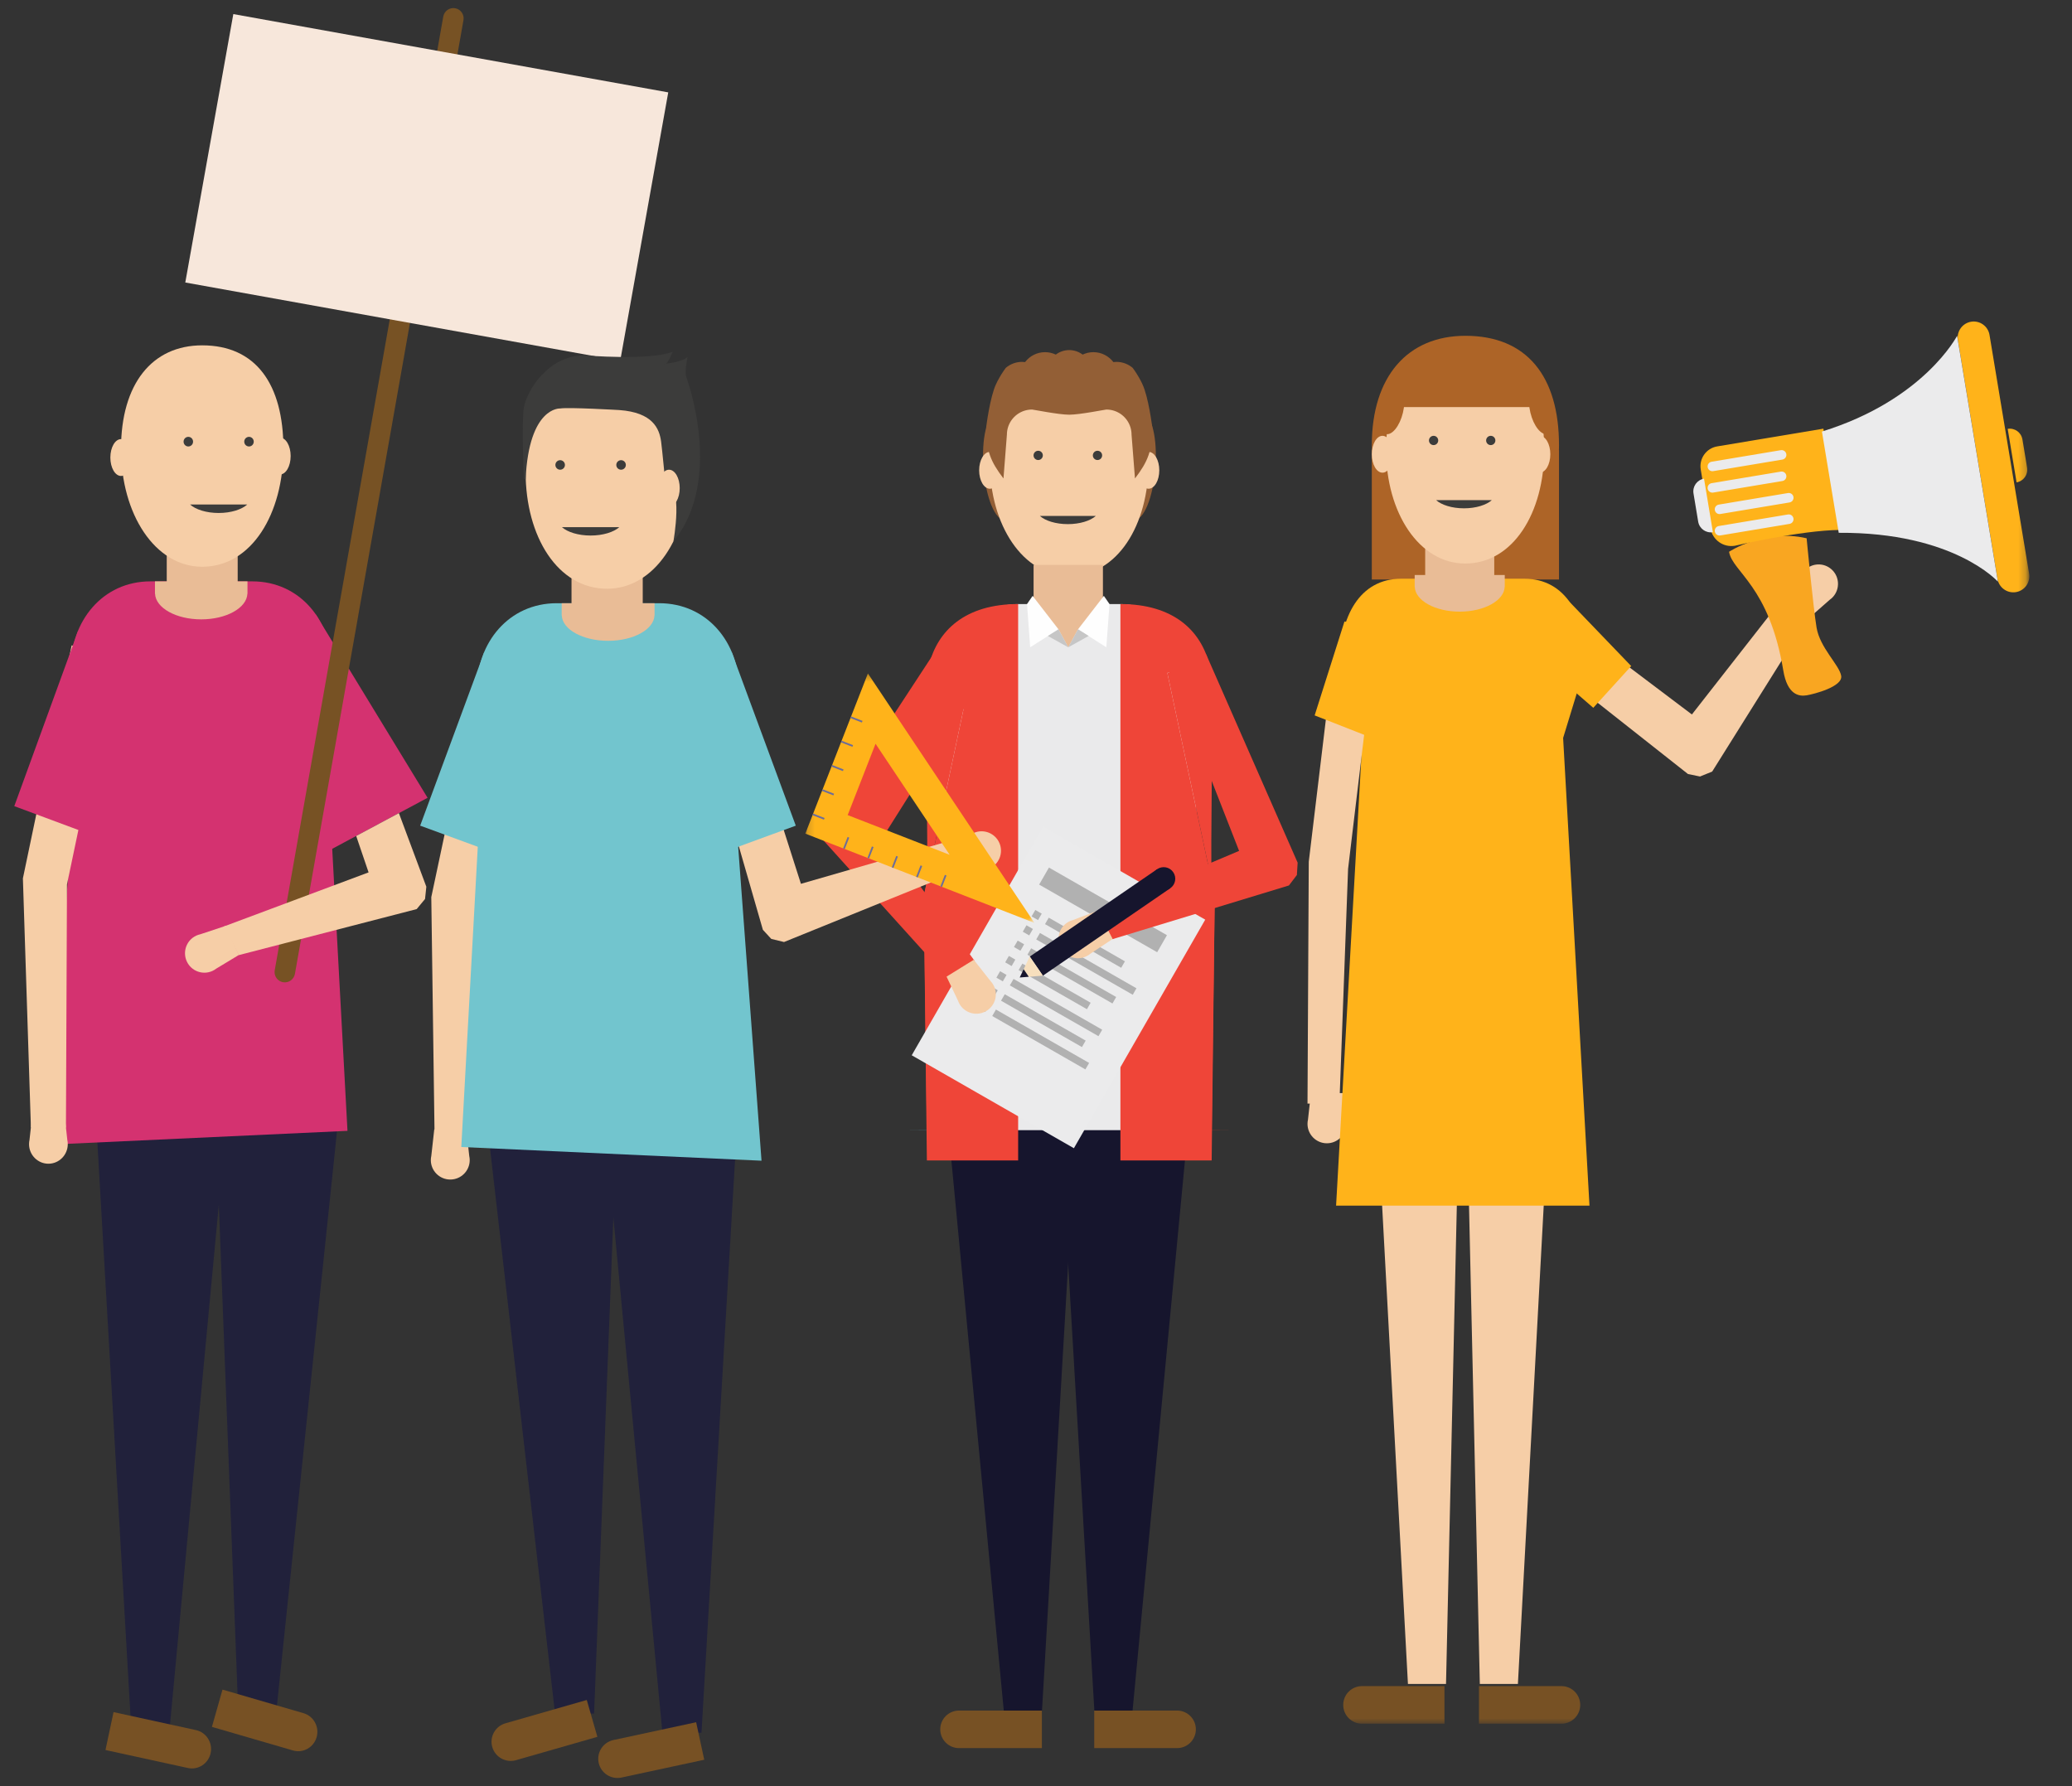 <?xml version="1.0" encoding="UTF-8" standalone="no"?>
<svg width="290px" height="250px" viewBox="0 0 290 250" version="1.1" xmlns="http://www.w3.org/2000/svg" xmlns:xlink="http://www.w3.org/1999/xlink">
    <rect x="0" y="0" width="290" height="250" fill="#333333" stroke="none"/>
    <!-- Generator: Sketch 3.8.3 (29802) - http://www.bohemiancoding.com/sketch -->
    <title>Artboard 7</title>
    <desc>Created with Sketch.</desc>
    <defs>
        <polygon id="path-1" points="0 249.389 165.766 249.389 165.766 0 0 0"></polygon>
        <polygon id="path-3" points="32.24 35.235 32.24 0.32 0.173 0.32 0.173 35.235 32.24 35.235"></polygon>
    </defs>
    <g id="Page-1" stroke="none" stroke-width="1" fill="none" fill-rule="evenodd">
        <g id="Artboard-7">
            <g id="Group-7" transform="translate(2, 1)">
                <polygon id="Fill-1" fill="#21213B" points="16.34 240.469 21.786 240.469 30.863 143.783 10.755 143.783"></polygon>
                <polygon id="Fill-2" fill="#21213B" points="36.757 237.756 31.312 237.756 27.612 141.07 45.719 152.07"></polygon>
                <path d="M40.48,238.788 L29.14,235.489 L27.661,240.705 L39.002,244.004 C40.424,244.417 41.907,243.585 42.316,242.145 C42.724,240.704 41.902,239.202 40.48,238.788 L40.48,238.788 Z" id="Fill-3" fill="#775124"></path>
                <path d="M25.426,241.155 C26.872,241.471 27.792,242.914 27.48,244.379 C27.168,245.844 25.743,246.776 24.297,246.46 L12.763,243.942 L13.892,238.637 L25.426,241.155 Z" id="Fill-5" fill="#775124"></path>
                <path d="M44.336,114.819 L44.496,92.695 C44.496,85.917 40.005,80.372 33.314,80.372 L26.184,80.372 L19.053,80.372 C12.362,80.372 7.871,85.917 7.871,92.695 L8.031,114.819 L4.777,159.22 L46.634,157.282 L44.336,114.819 Z" id="Fill-7" fill="#D43270"></path>
                <polygon id="Fill-9" fill="#D43270" points="57.845 110.666 42.728 118.75 39.115 92.023 42.177 84.968"></polygon>
                <path d="M37.018,136.221 C36.592,135.908 36.355,135.369 36.451,134.811 L60.04,1.324 C60.176,0.541 60.92,0.016 61.701,0.153 C62.481,0.29 63.004,1.035 62.868,1.819 L39.279,135.306 C39.143,136.089 38.4,136.613 37.619,136.477 C37.394,136.437 37.191,136.348 37.018,136.221" id="Fill-11" fill="#775224"></path>
                <polygon id="Fill-13" fill="#F7E7DB" points="23.933 38.54 30.656 0.97 91.529 11.93 84.806 49.499"></polygon>
                <polygon id="Fill-15" fill="#F6CEA7" points="31.412 132.685 29.399 128.65 49.587 121.105 47.853 116.009 53.831 112.812 57.67 123.109 57.49 124.829 56.318 126.244"></polygon>
                <path d="M28.243,134.59 L31.434,132.662 L29.569,128.593 L26.033,129.768 C25.843,129.809 25.655,129.87 25.472,129.955 C24.112,130.582 23.517,132.196 24.142,133.561 C24.767,134.925 26.377,135.523 27.737,134.896 C27.921,134.811 28.089,134.707 28.243,134.59" id="Fill-17" fill="#F6CEA7"></path>
                <path d="M2.13,158.542 L2.543,154.792 L7.008,154.792 L7.421,158.542 C7.462,158.733 7.486,158.932 7.486,159.136 C7.486,160.653 6.272,161.882 4.775,161.882 C3.278,161.882 2.064,160.653 2.064,159.136 C2.064,158.932 2.088,158.733 2.13,158.542" id="Fill-19" fill="#F6CEA7"></path>
                <polygon id="Fill-21" fill="#F6CEA7" points="2.324 156.78 7.23 156.811 7.375 122.789 14.168 90.371 8.028 89.337 1.205 121.941"></polygon>
                <polygon id="Fill-23" fill="#D43270" points="0 111.833 16.062 117.806 16.062 90.834 8.928 87.314"></polygon>
                <path d="M32.638,80.372 L31.267,80.372 L31.267,74.685 L21.337,74.685 L21.337,80.372 L19.689,80.372 L19.689,82.102 L19.702,82.102 C19.785,84.092 22.643,85.69 26.164,85.69 C29.684,85.69 32.542,84.092 32.625,82.102 L32.638,82.102 L32.638,80.372 Z" id="Fill-25" fill="#E9BC96"></path>
                <path d="M37.667,61.835 C37.667,70.943 33.199,78.326 26.302,78.326 C19.687,78.326 14.938,70.943 14.938,61.835 C14.938,52.728 19.285,47.336 26.302,47.336 C33.779,47.336 37.667,52.728 37.667,61.835" id="Fill-27" fill="#F6CEA7"></path>
                <path d="M25.023,60.817 C25.023,61.189 24.725,61.491 24.358,61.491 C23.991,61.491 23.693,61.189 23.693,60.817 C23.693,60.445 23.991,60.143 24.358,60.143 C24.725,60.143 25.023,60.445 25.023,60.817" id="Fill-29" fill="#3C3C3B"></path>
                <path d="M33.515,60.817 C33.515,61.189 33.217,61.491 32.85,61.491 C32.482,61.491 32.184,61.189 32.184,60.817 C32.184,60.445 32.482,60.143 32.85,60.143 C33.217,60.143 33.515,60.445 33.515,60.817" id="Fill-31" fill="#3C3C3B"></path>
                <path d="M32.608,69.611 C31.824,70.321 30.325,70.801 28.604,70.801 C26.884,70.801 25.384,70.321 24.6,69.611" id="Fill-33" fill="#3C3C3B"></path>
                <path d="M16.431,63.039 C16.431,64.464 15.762,65.618 14.938,65.618 C14.113,65.618 13.445,64.464 13.445,63.039 C13.445,61.614 14.113,60.46 14.938,60.46 C15.762,60.46 16.431,61.614 16.431,63.039" id="Fill-35" fill="#F6CEA7"></path>
                <path d="M38.681,62.831 C38.681,64.256 38.013,65.41 37.188,65.41 C36.363,65.41 35.695,64.256 35.695,62.831 C35.695,61.406 36.363,60.252 37.188,60.252 C38.013,60.252 38.681,61.406 38.681,62.831" id="Fill-37" fill="#F6CEA7"></path>
            </g>
            <g id="Group-10" transform="translate(115, 49)">
                <path d="M27.55,16.122 C27.868,20.249 27.022,23.68 25.661,23.784 C24.3,23.889 22.973,20.652 22.654,16.525 C22.336,12.398 23.147,8.944 24.509,8.839 C25.87,8.735 27.231,11.995 27.55,16.122" id="Fill-31" fill="#935F36"></path>
                <path d="M41.81,16.122 C41.492,20.249 42.338,23.68 43.699,23.784 C45.06,23.889 46.387,20.652 46.706,16.525 C47.024,12.398 46.213,8.944 44.851,8.839 C43.49,8.735 42.129,11.995 41.81,16.122" id="Fill-33" fill="#935F36"></path>
                <path d="M45.758,15.721 C45.758,24.497 41.391,31.611 34.65,31.611 C28.184,31.611 23.542,24.497 23.542,15.721 C23.542,6.946 27.791,1.75 34.65,1.75 C41.958,1.75 45.758,6.946 45.758,15.721" id="Fill-35" fill="#F6CEA7"></path>
                <path d="M47.257,16.828 C47.257,18.252 46.586,19.406 45.758,19.406 C44.93,19.406 44.259,18.252 44.259,16.828 C44.259,15.404 44.93,14.25 45.758,14.25 C46.586,14.25 47.257,15.404 47.257,16.828" id="Fill-37" fill="#F6CEA7"></path>
                <path d="M25.041,16.828 C25.041,18.252 24.37,19.406 23.542,19.406 C22.714,19.406 22.043,18.252 22.043,16.828 C22.043,15.404 22.714,14.25 23.542,14.25 C24.37,14.25 25.041,15.404 25.041,16.828" id="Fill-39" fill="#F6CEA7"></path>
                <path d="M30.957,14.74 C30.957,15.099 30.666,15.389 30.307,15.389 C29.947,15.389 29.656,15.099 29.656,14.74 C29.656,14.381 29.947,14.091 30.307,14.091 C30.666,14.091 30.957,14.381 30.957,14.74" id="Fill-41" fill="#3C3C3B"></path>
                <path d="M39.257,14.74 C39.257,15.099 38.966,15.389 38.607,15.389 C38.248,15.389 37.956,15.099 37.956,14.74 C37.956,14.381 38.248,14.091 38.607,14.091 C38.966,14.091 39.257,14.381 39.257,14.74" id="Fill-43" fill="#3C3C3B"></path>
                <path d="M38.371,23.213 C37.604,23.897 36.138,24.36 34.457,24.36 C32.775,24.36 31.309,23.897 30.543,23.213" id="Fill-45" fill="#3C3C3B"></path>
                <path d="M46.275,10.843 C46.275,10.768 45.743,6.546 44.892,4.769 C44.835,4.651 44.782,4.531 44.723,4.415 C44.709,4.406 44.665,4.32 44.656,4.286 C44.327,3.66 43.953,3.061 43.536,2.495 C42.921,1.969 42.125,1.65 41.252,1.65 C41.108,1.65 40.968,1.662 40.828,1.678 C40.185,0.837 39.172,0.291 38.03,0.291 C37.492,0.291 36.984,0.416 36.528,0.631 C36.005,0.237 35.356,0 34.65,0 C33.944,0 33.295,0.237 32.772,0.631 C32.316,0.416 31.808,0.291 31.269,0.291 C30.127,0.291 29.116,0.837 28.472,1.678 C28.333,1.662 28.192,1.65 28.048,1.65 C27.175,1.65 26.379,1.969 25.764,2.495 C25.348,3.061 24.973,3.66 24.644,4.286 C24.635,4.32 24.591,4.406 24.578,4.415 C24.518,4.531 24.465,4.651 24.408,4.769 C23.558,6.546 23.025,10.768 23.025,10.843 C23.025,14.064 23.628,15.592 25.447,17.967 L25.927,11.84 C25.927,11.481 25.982,11.134 26.081,10.807 C26.523,9.369 27.863,8.322 29.448,8.322 C29.605,8.322 33.177,9.044 34.65,9.044 C36.123,9.044 39.694,8.322 39.851,8.322 C41.437,8.322 42.777,9.369 43.218,10.807 C43.319,11.134 43.373,11.481 43.373,11.84 L43.853,17.967 C45.672,15.592 46.275,14.064 46.275,10.843" id="Fill-47" fill="#935F36"></path>
                <polygon id="Fill-49" fill="#16152D" points="30.839 190.421 25.489 190.421 16.57 96.771 36.327 96.771"></polygon>
                <polygon id="Fill-51" fill="#16152D" points="38.166 190.421 43.516 190.421 52.435 96.771 32.678 96.771"></polygon>
                <path d="M49.743,190.421 L38.15,190.421 L38.15,195.677 L49.743,195.677 C51.196,195.677 52.375,194.501 52.375,193.049 C52.375,191.597 51.196,190.421 49.743,190.421" id="Fill-53" fill="#775124"></path>
                <path d="M19.23,190.421 C17.777,190.421 16.598,191.597 16.598,193.049 C16.598,194.501 17.777,195.677 19.23,195.677 L30.823,195.677 L30.823,190.421 L19.23,190.421 Z" id="Fill-55" fill="#775124"></path>
                <path d="M52.392,68.739 L52.549,47.421 C52.549,40.89 48.159,35.547 41.62,35.547 L34.65,35.547 L27.68,35.547 C21.141,35.547 16.751,40.89 16.751,47.421 L16.908,68.739 L15.167,109.186 L34.65,109.186 L54.133,109.186 L52.392,68.739 Z" id="Fill-57" fill="#EAEAEB"></path>
                <path d="M39.367,35.547 L39.367,30.068 L29.661,30.068 L29.661,35.547 C29.661,35.547 30.287,38.577 33.146,39.083 L34.514,41.6 L35.882,39.083 C38.901,38.679 39.367,35.547 39.367,35.547" id="Fill-59" fill="#E9BC96"></path>
                <polygon id="Fill-61" fill="#FEFEFE" points="39.5 34.405 40.286 35.546 39.844 41.6 35.882 39.082"></polygon>
                <polygon id="Fill-63" fill="#C6C6C6" points="34.514 41.6 35.883 39.082 37.37 40.012"></polygon>
                <polygon id="Fill-65" fill="#FEFEFE" points="29.529 34.405 28.743 35.546 29.184 41.6 33.146 39.082"></polygon>
                <polygon id="Fill-67" fill="#C6C6C6" points="34.514 41.6 33.146 39.082 31.658 40.012"></polygon>
                <polygon id="Fill-69" fill="#72C5CE" points="14.727 109.204 14.727 109.187 11.965 109.187"></polygon>
                <path d="M14.998,44.196 L20.936,45.182 L14.296,76.419 L14.727,113.423 L27.501,113.423 L27.501,35.547 C20.129,35.547 16.188,39.22 14.998,44.196" id="Fill-71" fill="#EF4538"></path>
                <polygon id="Fill-73" fill="#72C5CE" points="11.596 109.187 11.964 109.187 11.596 109.184"></polygon>
                <path d="M20.935,45.182 L14.998,44.196 C14.752,45.223 14.621,46.304 14.621,47.421 L14.777,68.739 L14.727,109.186 L14.296,76.419 L20.935,45.182 Z" id="Fill-75" fill="#EF4538"></path>
                <polygon id="Fill-77" fill="#EF4538" points="54.587 109.204 54.587 109.187 57.35 109.187"></polygon>
                <path d="M54.317,44.196 L48.379,45.182 L55.019,76.419 L54.587,113.423 L41.814,113.423 L41.814,35.547 C49.186,35.547 53.127,39.22 54.317,44.196" id="Fill-79" fill="#EF4538"></path>
                <polygon id="Fill-81" fill="#EF4538" points="57.718 109.187 57.35 109.187 57.718 109.184"></polygon>
                <path d="M48.379,45.182 L54.317,44.196 C54.563,45.223 54.694,46.304 54.694,47.421 L54.538,68.739 L54.588,109.186 L55.019,76.419 L48.379,45.182 Z" id="Fill-83" fill="#EF4538"></path>
                <polygon id="Fill-89" fill="#EBEBEC" points="35.303 111.712 12.607 98.704 30.989 66.713 53.686 79.72"></polygon>
                <polygon id="Fill-91" fill="#B1B1B1" points="46.958 84.281 30.441 74.814 31.812 72.429 48.329 81.895"></polygon>
                <polygon id="Fill-93" fill="#B1B1B1" points="41.926 86.458 31.264 80.347 31.784 79.442 42.446 85.553"></polygon>
                <polygon id="Fill-95" fill="#B1B1B1" points="43.541 90.233 30.033 82.491 30.553 81.586 44.061 89.328"></polygon>
                <polygon id="Fill-97" fill="#B1B1B1" points="40.701 91.454 28.801 84.634 29.321 83.729 41.221 90.549"></polygon>
                <polygon id="Fill-99" fill="#B1B1B1" points="37.129 92.256 27.569 86.778 28.09 85.873 37.649 91.351"></polygon>
                <polygon id="Fill-101" fill="#B1B1B1" points="38.744 96.031 26.338 88.921 26.858 88.016 39.264 95.126"></polygon>
                <polygon id="Fill-103" fill="#B1B1B1" points="36.432 97.555 25.106 91.064 25.626 90.159 36.952 96.65"></polygon>
                <polygon id="Fill-105" fill="#B1B1B1" points="36.914 100.681 23.874 93.208 24.395 92.303 37.434 99.776"></polygon>
                <polygon id="Fill-107" fill="#B1B1B1" points="29.383 79.265 30.286 79.782 30.804 78.881 29.901 78.364"></polygon>
                <polygon id="Fill-109" fill="#B1B1B1" points="28.151 81.41 29.053 81.927 29.571 81.026 28.668 80.509"></polygon>
                <polygon id="Fill-111" fill="#B1B1B1" points="26.919 83.553 27.821 84.07 28.34 83.169 27.437 82.652"></polygon>
                <polygon id="Fill-113" fill="#B1B1B1" points="25.687 85.697 26.59 86.214 27.108 85.312 26.205 84.795"></polygon>
                <polygon id="Fill-115" fill="#B1B1B1" points="24.456 87.84 25.358 88.357 25.876 87.456 24.974 86.939"></polygon>
                <polygon id="Fill-117" fill="#B1B1B1" points="23.224 89.983 24.127 90.5 24.645 89.599 23.742 89.082"></polygon>
                <polygon id="Fill-119" fill="#B1B1B1" points="21.993 92.127 22.895 92.644 23.413 91.742 22.51 91.225"></polygon>
                <polygon id="Fill-121" fill="#EF4538" points="17.487 87.726 21.401 85.478 8.672 68.015 25.98 40.556 18.041 38.886 0.799 65.211 4.80244253e-05 66.745 0.199 68.573"></polygon>
                <path d="M19.086,91.068 L17.481,87.695 L21.29,85.337 L23.6,88.273 C23.736,88.413 23.86,88.567 23.967,88.739 C24.759,90.014 24.365,91.69 23.088,92.481 C21.81,93.272 20.133,92.879 19.341,91.603 C19.234,91.431 19.151,91.251 19.086,91.068" id="Fill-123" fill="#F6CEA7"></path>
                <polygon id="Fill-150" fill="#EF4538" points="40.7 82.452 38.506 78.511 58.425 70.096 47.353 41.794 53.82 42.596 66.62 71.745 66.513 73.471 65.399 74.935"></polygon>
                <path d="M37.605,84.493 L40.722,82.429 L38.674,78.447 L35.179,79.774 C34.99,79.824 34.805,79.892 34.625,79.985 C33.288,80.67 32.761,82.309 33.447,83.644 C34.134,84.979 35.774,85.506 37.111,84.82 C37.291,84.727 37.455,84.617 37.605,84.493" id="Fill-152" fill="#F6CEA7"></path>
                <polygon id="Fill-154" fill="#16152D" points="46.951 72.658 48.789 75.328 30.965 87.56 29.128 84.89"></polygon>
                <polygon id="Fill-156" fill="#F7DFBD" points="28.992 87.715 30.965 87.56 29.122 84.882 28.27 86.666"></polygon>
                <polygon id="Fill-158" fill="#16152D" points="27.721 87.815 28.992 87.715 28.27 86.666"></polygon>
                <path d="M46.951,72.658 C47.689,72.151 48.699,72.338 49.206,73.075 C49.714,73.813 49.527,74.821 48.789,75.328 C48.05,75.834 47.041,75.647 46.533,74.91 C46.026,74.173 46.213,73.164 46.951,72.658" id="Fill-160" fill="#16152D"></path>
            </g>
            <g id="Group-8" transform="translate(118, -8)">
                <path d="M100.201,70.325 C100.201,79.951 95.051,87.754 87.101,87.754 C79.475,87.754 74,79.951 74,70.325 C74,60.699 79.011,55 87.101,55 C95.72,55 100.201,60.699 100.201,70.325" id="Fill-39" fill="#AD6427"></path>
                <mask id="mask-2" fill="white">
                    <use xlink:href="#path-1"></use>
                </mask>
                <g id="Clip-42"></g>
                <path d="M70.356,164.713 L69.944,161 L65.478,161 L65.066,164.713 C65.024,164.903 65,165.099 65,165.302 C65,166.803 66.214,168.021 67.711,168.021 C69.208,168.021 70.422,166.803 70.422,165.302 C70.422,165.099 70.398,164.903 70.356,164.713" id="Fill-51" fill="#F6CEA7" mask="url(#mask-2)"></path>
                <polygon id="Fill-41" fill="#AD6427" mask="url(#mask-2)" points="74 89.112 100.201 89.112 100.201 71 74 71"></polygon>
                <polygon id="Fill-43" fill="#F6CEA7" mask="url(#mask-2)" points="84.387 243.695 79.057 243.695 74 150 86.505 150"></polygon>
                <path d="M72.622,244 C71.174,244 70,245.177 70,246.63 C70,248.082 71.174,249.259 72.622,249.259 L84.17,249.259 L84.17,244 L72.622,244 Z" id="Fill-44" fill="#775124" mask="url(#mask-2)"></path>
                <polygon id="Fill-45" fill="#F6CEA7" mask="url(#mask-2)" points="89.118 243.695 94.448 243.695 99.505 150 87 150"></polygon>
                <path d="M100.548,244 C101.996,244 103.17,245.177 103.17,246.63 C103.17,248.082 101.996,249.259 100.548,249.259 L89,249.259 L89,244 L100.548,244 Z" id="Fill-46" fill="#775124" mask="url(#mask-2)"></path>
                <path d="M100.777,111.286 L103.961,100.88 C103.961,94.346 101.192,89 95.35,89 L86.733,89 L78.115,89 C72.274,89 69.505,94.346 69.505,100.88 L72.689,111.286 L69,176.75 L104.466,176.75 L100.777,111.286 Z" id="Fill-47" fill="#FFB31A" mask="url(#mask-2)"></path>
                <polygon id="Fill-48" fill="#F6CEA7" mask="url(#mask-2)" points="65 162.469 69.465 162.469 70.68 129.606 73.495 106.114 68.015 105 65.177 128.613"></polygon>
                <polygon id="Fill-49" fill="#FFB31A" mask="url(#mask-2)" points="66 108.133 73.339 111.012 79.496 96.351 70.169 95"></polygon>
                <path d="M92.608,88.482 L91.138,88.482 L91.138,83 L81.47,83 L81.47,88.482 L80,88.482 L80,90.15 L80.012,90.15 C80.093,92.068 82.876,93.609 86.304,93.609 C89.732,93.609 92.514,92.068 92.595,90.15 L92.608,90.15 L92.608,88.482 Z" id="Fill-50" fill="#E9BC96" mask="url(#mask-2)"></path>
                <path d="M98.13,70.978 C98.13,79.758 93.78,86.875 87.065,86.875 C80.625,86.875 76,79.758 76,70.978 C76,62.198 80.233,57 87.065,57 C94.345,57 98.13,62.198 98.13,70.978" id="Fill-52" fill="#F6CEA7" mask="url(#mask-2)"></path>
                <path d="M98.986,71.579 C98.986,73.004 98.318,74.158 97.493,74.158 C96.668,74.158 96,73.004 96,71.579 C96,70.155 96.668,69 97.493,69 C98.318,69 98.986,70.155 98.986,71.579" id="Fill-53" fill="#F6CEA7" mask="url(#mask-2)"></path>
                <path d="M76.986,71.579 C76.986,73.004 76.318,74.158 75.493,74.158 C74.668,74.158 74,73.004 74,71.579 C74,70.155 74.668,69 75.493,69 C76.318,69 76.986,70.155 76.986,71.579" id="Fill-54" fill="#F6CEA7" mask="url(#mask-2)"></path>
                <path d="M83.295,69.65 C83.295,70.009 83.006,70.299 82.648,70.299 C82.29,70.299 82,70.009 82,69.65 C82,69.291 82.29,69 82.648,69 C83.006,69 83.295,69.291 83.295,69.65" id="Fill-55" fill="#3C3C3B" mask="url(#mask-2)"></path>
                <path d="M91.295,69.65 C91.295,70.009 91.006,70.299 90.648,70.299 C90.29,70.299 90,70.009 90,69.65 C90,69.291 90.29,69 90.648,69 C91.006,69 91.295,69.291 91.295,69.65" id="Fill-56" fill="#3C3C3B" mask="url(#mask-2)"></path>
                <path d="M90.798,78 C90.034,78.684 88.574,79.147 86.899,79.147 C85.224,79.147 83.764,78.684 83,78" id="Fill-57" fill="#3C3C3B" mask="url(#mask-2)"></path>
                <polygon id="Fill-58" fill="#AD6427" mask="url(#mask-2)" points="98.51 64.977 76 64.977 77.221 61.458 81.587 57.2 87.255 56 93.427 57.56 96.716 61.458"></polygon>
                <path d="M99.355,65.003 C99.804,66.862 99.462,68.54 98.59,68.752 C97.717,68.965 96.647,67.63 96.198,65.771 C95.748,63.913 96.091,62.234 96.963,62.022 C97.835,61.81 98.906,63.145 99.355,65.003" id="Fill-59" fill="#AD6427" mask="url(#mask-2)"></path>
                <path d="M75.198,65.003 C74.748,66.862 75.091,68.54 75.963,68.752 C76.835,68.965 77.906,67.63 78.355,65.771 C78.804,63.913 78.462,62.234 77.59,62.022 C76.718,61.81 75.647,63.145 75.198,65.003" id="Fill-60" fill="#AD6427" mask="url(#mask-2)"></path>
                <polygon id="Fill-61" fill="#F6CEA7" mask="url(#mask-2)" points="135.319 94.149 132.098 91 118.8 108.001 99.68 93.569 95 97.993 118.248 116.335 119.937 116.685 121.637 115.995"></polygon>
                <path d="M138.098,91.942 L135.298,94.406 L132,91.388 L134.19,88.366 C134.287,88.197 134.401,88.036 134.537,87.887 C135.546,86.777 137.261,86.698 138.366,87.711 C139.472,88.723 139.551,90.442 138.542,91.552 C138.407,91.701 138.257,91.83 138.098,91.942" id="Fill-62" fill="#F6CEA7" mask="url(#mask-2)"></path>
                <path d="M131.591,101.843 C132.159,105.27 133.794,105.5 134.858,105.323 C135.923,105.145 139.946,104.107 139.695,102.594 C139.444,101.081 136.72,98.679 136.249,95.841 C135.778,93.003 134.858,83.342 134.858,83.342 C128.929,81.956 124,85.231 124,85.231 C124.472,88.076 129.619,89.961 131.591,101.843 Z" id="Fill-63" fill="#F9A621" mask="url(#mask-2)"></path>
                <path d="M164.155,90.876 L164.155,90.876 C162.933,91.08 161.777,90.252 161.574,89.027 L156.031,55.62 C155.827,54.394 156.653,53.235 157.875,53.031 C159.097,52.827 160.253,53.655 160.456,54.881 L165.999,88.288 C166.202,89.513 165.377,90.672 164.155,90.876" id="Fill-64" fill="#FFB31A" mask="url(#mask-2)"></path>
                <path d="M139.553,82.173 C133.976,82.224 124.812,84.388 124.812,84.388 C123.198,84.657 121.672,83.564 121.404,81.945 L120.039,73.716 C119.784,72.184 120.816,70.736 122.344,70.48 L137.201,68 L139.553,82.173 Z" id="Fill-65" fill="#FFB31A" mask="url(#mask-2)"></path>
                <path d="M161.631,89.419 L161.631,89.419 L155.919,55 C155.919,55 151.29,63.99 137,68.403 L139.352,82.575 C155.459,82.469 161.631,89.419 161.631,89.419" id="Fill-66" fill="#EBEBEC" mask="url(#mask-2)"></path>
                <path d="M121.741,82.489 L121.741,82.489 C120.765,82.652 119.841,81.99 119.679,81.011 L119.025,77.069 C118.862,76.089 119.522,75.163 120.498,75 L121.741,82.489 Z" id="Fill-67" fill="#EBEBEC" mask="url(#mask-2)"></path>
                <path d="M163,68.025 L163,68.025 C163.976,67.862 164.9,68.524 165.062,69.503 L165.716,73.445 C165.879,74.424 165.219,75.351 164.243,75.514 L163,68.025 Z" id="Fill-68" fill="#FFB31A" mask="url(#mask-2)"></path>
                <path d="M131.469,72.325 L121.774,73.944 C121.412,74.004 121.069,73.758 121.009,73.395 C120.949,73.032 121.194,72.688 121.556,72.628 L131.251,71.009 C131.613,70.948 131.956,71.194 132.016,71.558 C132.076,71.921 131.831,72.265 131.469,72.325" id="Fill-69" fill="#EBEBEC" mask="url(#mask-2)"></path>
                <path d="M131.469,75.325 L121.774,76.944 C121.412,77.004 121.069,76.758 121.009,76.395 C120.949,76.032 121.194,75.688 121.556,75.628 L131.251,74.009 C131.613,73.948 131.956,74.194 132.016,74.558 C132.076,74.921 131.831,75.265 131.469,75.325" id="Fill-70" fill="#EBEBEC" mask="url(#mask-2)"></path>
                <path d="M132.469,78.325 L122.774,79.944 C122.412,80.004 122.069,79.758 122.009,79.395 C121.949,79.032 122.194,78.688 122.556,78.628 L132.251,77.009 C132.613,76.948 132.956,77.194 133.016,77.558 C133.076,77.921 132.831,78.265 132.469,78.325" id="Fill-71" fill="#EBEBEC" mask="url(#mask-2)"></path>
                <path d="M132.469,81.325 L122.774,82.944 C122.412,83.004 122.069,82.758 122.009,82.395 C121.949,82.032 122.194,81.688 122.556,81.628 L132.251,80.009 C132.613,79.948 132.956,80.194 133.016,80.558 C133.076,80.921 132.831,81.265 132.469,81.325" id="Fill-72" fill="#EBEBEC" mask="url(#mask-2)"></path>
                <polygon id="Fill-73" fill="#FFB31A" mask="url(#mask-2)" points="110.305 101.225 104.998 107.069 93 96.665 100.476 91"></polygon>
            </g>
            <g id="Group-9" transform="translate(58, 49)">
                <path d="M7.676,112.789 L7.262,109.078 L2.779,109.078 L2.365,112.789 C2.323,112.979 2.299,113.175 2.299,113.377 C2.299,114.878 3.518,116.095 5.02,116.095 C6.524,116.095 7.742,114.878 7.742,113.377 C7.742,113.175 7.718,112.979 7.676,112.789" id="Fill-1" fill="#F6CEA7"></path>
                <polygon id="Fill-3" fill="#21213B" points="40.18 193.523 34.713 193.523 25.601 97.839 45.786 97.839"></polygon>
                <polygon id="Fill-5" fill="#21213B" points="19.683 190.838 25.15 190.838 28.865 95.154 8.679 95.154"></polygon>
                <path d="M12.741,192.204 L24.126,188.939 L25.61,194.101 L14.225,197.366 C12.798,197.775 11.308,196.951 10.899,195.526 C10.489,194.101 11.314,192.613 12.741,192.204" id="Fill-7" fill="#775124"></path>
                <path d="M27.854,194.547 C26.402,194.859 25.479,196.288 25.792,197.738 C26.105,199.187 27.535,200.109 28.987,199.797 L40.566,197.305 L39.433,192.055 L27.854,194.547 Z" id="Fill-9" fill="#775124"></path>
                <polygon id="Fill-11" fill="#F6CEA7" points="2.838 111.042 9.001 111.08 8.558 77.407 15.377 45.324 9.214 44.301 2.364 76.568"></polygon>
                <path d="M8.871,69.519 L8.71,47.625 C8.71,40.917 13.219,35.429 19.935,35.429 L27.093,35.429 L34.252,35.429 C40.968,35.429 45.477,40.917 45.477,47.625 L45.316,69.519 L48.583,113.46 L6.564,111.542 L8.871,69.519 Z" id="Fill-13" fill="#72C5CE"></path>
                <polygon id="Fill-15" fill="#72C5CE" points="0.808 66.564 16.933 72.475 16.933 45.783 9.77 42.299"></polygon>
                <path d="M20.614,35.429 L21.99,35.429 L21.99,29.801 L31.959,29.801 L31.959,35.429 L33.614,35.429 L33.614,37.141 L33.601,37.141 C33.517,39.11 30.648,40.693 27.113,40.693 C23.579,40.693 20.71,39.11 20.627,37.141 L20.614,37.141 L20.614,35.429 Z" id="Fill-17" fill="#E9BC96"></path>
                <path d="M15.566,17.085 C15.566,26.098 20.051,33.405 26.974,33.405 C33.615,33.405 38.383,26.098 38.383,17.085 C38.383,8.071 34.019,2.735 26.974,2.735 C19.469,2.735 15.566,8.071 15.566,17.085" id="Fill-19" fill="#F6CEA7"></path>
                <path d="M28.258,16.077 C28.258,16.445 28.557,16.744 28.926,16.744 C29.295,16.744 29.594,16.445 29.594,16.077 C29.594,15.708 29.295,15.41 28.926,15.41 C28.557,15.41 28.258,15.708 28.258,16.077" id="Fill-21" fill="#3C3C3B"></path>
                <path d="M19.733,16.077 C19.733,16.445 20.032,16.744 20.401,16.744 C20.77,16.744 21.069,16.445 21.069,16.077 C21.069,15.708 20.77,15.41 20.401,15.41 C20.032,15.41 19.733,15.708 19.733,16.077" id="Fill-23" fill="#3C3C3B"></path>
                <path d="M20.644,24.78 C21.431,25.482 22.936,25.957 24.663,25.957 C26.391,25.957 27.896,25.482 28.683,24.78" id="Fill-25" fill="#3C3C3B"></path>
                <path d="M15.566,18.07 L15.32,18.07 C15.32,18.07 14.975,10.058 15.32,8.055 C15.727,5.691 18.74,0.704 23.85,0.742 C23.85,0.742 32.864,1.496 36.149,0.243 C36.149,0.243 35.49,1.822 35.193,1.901 C34.896,1.98 35.007,1.92 35.007,1.92 C35.007,1.92 37.499,1.707 38.232,0.952 C38.232,0.952 37.777,3.015 38.056,3.784 C38.056,3.784 43.414,18.07 36.25,26.78 C36.25,26.78 37.731,18.666 35.13,18.666 C35.13,18.666 34.67,13.822 34.53,12.804 C34.28,10.992 33.379,8.734 28.684,8.394 C28.684,8.394 21.531,7.976 20.401,8.174 C20.401,8.174 16.04,7.875 15.566,18.07" id="Fill-27" fill="#3C3C3B"></path>
                <path d="M37.135,19.322 C37.135,20.746 36.464,21.9 35.636,21.9 C34.808,21.9 34.137,20.746 34.137,19.322 C34.137,17.898 34.808,16.744 35.636,16.744 C36.464,16.744 37.135,17.898 37.135,19.322" id="Fill-29" fill="#F6CEA7"></path>
                <polygon id="Fill-85" fill="#F6CEA7" points="75.658 73.149 74.877 68.708 54.099 74.705 44.845 45.759 40.566 52.643 48.775 81.141 49.947 82.415 51.735 82.851"></polygon>
                <path d="M79.349,72.787 L75.628,73.145 L74.706,68.764 L78.257,67.596 C78.435,67.516 78.622,67.452 78.82,67.41 C80.291,67.102 81.734,68.043 82.043,69.512 C82.352,70.981 81.41,72.421 79.939,72.73 C79.741,72.772 79.544,72.789 79.349,72.787" id="Fill-87" fill="#F6CEA7"></path>
                <polygon id="Fill-125" fill="#72C5CE" points="53.379 66.564 37.254 72.475 37.254 45.783 44.416 42.299"></polygon>
                <g id="Group-129" transform="translate(54.541, 44.941)">
                    <mask id="mask-4" fill="white">
                        <use xlink:href="#path-3"></use>
                    </mask>
                    <g id="Clip-128"></g>
                    <path d="M6.101,20.143 L20.378,25.706 L10.001,10.161 L6.101,20.143 Z M32.24,35.235 L0.173,22.74 L8.932,0.32 L32.24,35.235 Z" id="Fill-127" fill="#FFB31A" mask="url(#mask-4)"></path>
                </g>
                <polygon id="Fill-130" fill="#6D6D99" points="57.321 65.725 55.722 65.102 55.813 64.871 57.412 65.494"></polygon>
                <polygon id="Fill-132" fill="#6D6D99" points="58.649 62.326 57.05 61.703 57.14 61.472 58.739 62.095"></polygon>
                <polygon id="Fill-134" fill="#6D6D99" points="59.977 58.928 58.378 58.305 58.468 58.073 60.067 58.696"></polygon>
                <polygon id="Fill-136" fill="#6D6D99" points="61.305 55.529 59.705 54.906 59.796 54.675 61.395 55.298"></polygon>
                <polygon id="Fill-138" fill="#6D6D99" points="62.632 52.131 61.033 51.508 61.123 51.276 62.723 51.899"></polygon>
                <polygon id="Fill-140" fill="#6D6D99" points="73.851 75.138 73.62 75.048 74.244 73.451 74.475 73.541"></polygon>
                <polygon id="Fill-142" fill="#6D6D99" points="70.448 73.812 70.217 73.722 70.841 72.125 71.072 72.215"></polygon>
                <polygon id="Fill-144" fill="#6D6D99" points="67.045 72.486 66.814 72.396 67.438 70.799 67.669 70.889"></polygon>
                <polygon id="Fill-146" fill="#6D6D99" points="63.642 71.16 63.411 71.07 64.035 69.473 64.266 69.563"></polygon>
                <polygon id="Fill-148" fill="#6D6D99" points="60.239 69.834 60.008 69.744 60.632 68.147 60.863 68.237"></polygon>
            </g>
        </g>
    </g>
</svg>